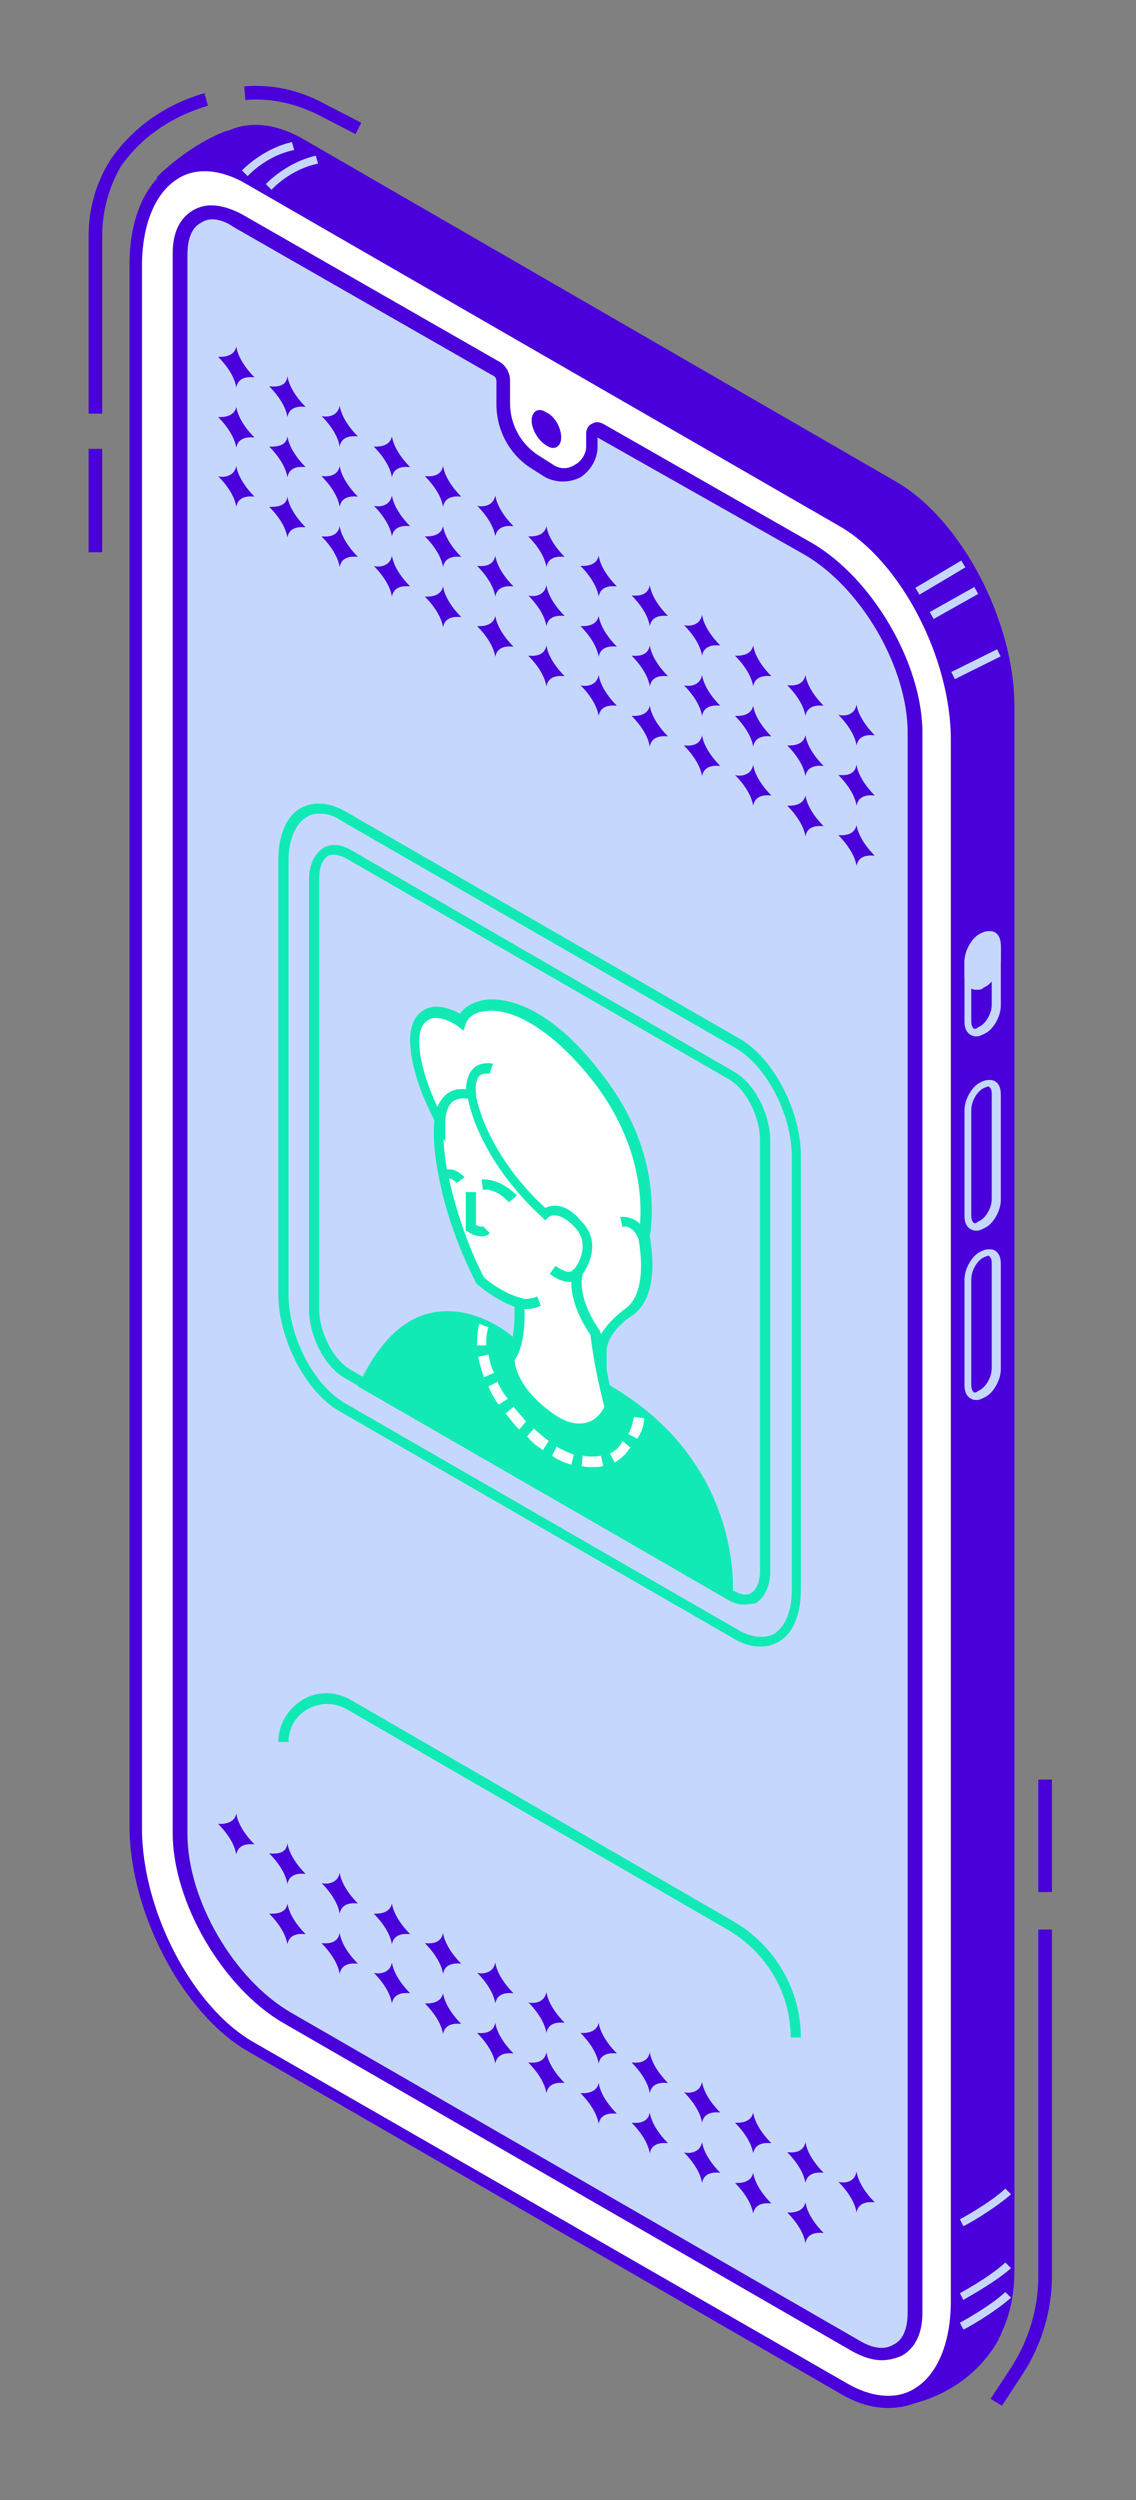 <?xml version="1.0" encoding="utf-8"?>
<!-- Generator: Adobe Illustrator 24.0.1, SVG Export Plug-In . SVG Version: 6.00 Build 0)  -->
<svg version="1.1" id="Camada_1" xmlns="http://www.w3.org/2000/svg" xmlns:xlink="http://www.w3.org/1999/xlink" x="0px" y="0px"
	 viewBox="0 0 100 220" style="enable-background:new 0 0 100 220;" xml:space="preserve">
<rect x="0" y="0" width="100" height="220" fill="#808080" stroke="none"/>
<style type="text/css">
	.st0{fill:#4900DB;}
	.st1{fill:#FFFFFF;}
	.st2{fill:#C6D7FE;}
	.st3{fill:#11EAB5;}
</style>
<g>
	<g id="XMLID_5_">
		<g id="XMLID_1999_">
			<g id="XMLID_2030_">
				<path id="XMLID_348_" class="st0" d="M87.6,205.2c0.7-1.4,1.1-3.3,1.1-5.5V62.3c0-7.4-4.5-16.1-10.1-19.3L26.4,12.9
					c-2.4-1.4-4.5-1.5-6.2-0.7l0,0c-3,1.1-5.7,3.6-5.7,3.6l1.9,2.9l0,0c-0.1,0.6-0.1,1.2-0.1,1.8V158c0,7.4,4.5,16.1,10.1,19.3
					l52.1,30.1l1.8,3.5c0,0,4.5-0.8,7-5.3c0,0,0,0,0-0.1C87.5,205.4,87.5,205.3,87.6,205.2L87.6,205.2z"/>
				<path id="XMLID_350_" class="st0" d="M80.1,211.5l-1.9-3.8l-52-30c-5.7-3.3-10.4-12.2-10.4-19.8V20.5c0-0.5,0-1.1,0.1-1.7
					l-2.1-3.2l0.3-0.3c0.1-0.1,2.8-2.7,5.9-3.8h0.1c2-0.9,4.3-0.6,6.7,0.8l52.1,30.1c5.7,3.3,10.4,12.2,10.4,19.8v137.5
					c0,2.2-0.4,4.1-1.2,5.7v0.1c-0.1,0.1-0.1,0.2-0.2,0.3v0.1c-2.6,4.6-7.2,5.5-7.4,5.6L80.1,211.5z M17.1,17.9L17,18.7
					c-0.1,0.7-0.1,1.2-0.1,1.8V158c0,7.2,4.4,15.7,9.8,18.8L79,206.9l1.7,3.3c1.1-0.3,4.3-1.5,6.2-4.9c0.1-0.1,0.1-0.2,0.1-0.3v-0.1
					c0.7-1.4,1.1-3.2,1.1-5.2V62.3c0-7.2-4.4-15.7-9.8-18.8L26.2,13.4c-2.1-1.2-4.1-1.5-5.7-0.7l-0.3,0.1l0,0
					c-2.1,0.8-4.1,2.4-4.8,3.1l1.4,2.1L17.1,17.9z"/>
			</g>
			<g id="XMLID_2029_">
				<path id="XMLID_343_" class="st1" d="M74.2,210.2L22,180.1c-5.6-3.2-10.1-11.9-10.1-19.3V23.3c0-7.4,4.5-10.9,10.1-7.6
					l52.1,30.1c5.6,3.2,10.1,11.9,10.1,19.3v137.5C84.3,210,79.7,213.4,74.2,210.2z"/>
				<path id="XMLID_344_" class="st0" d="M78.2,211.9c-1.4,0-2.8-0.4-4.3-1.3l-52.1-30.1c-5.7-3.3-10.4-12.2-10.4-19.8V23.3
					c0-4.1,1.4-7.3,3.8-8.7c2-1.2,4.6-1,7.2,0.5l52.1,30.1c5.7,3.3,10.4,12.2,10.4,19.8v137.5c0,4.1-1.4,7.3-3.8,8.7
					C80.2,211.7,79.2,211.9,78.2,211.9z M74.5,209.7c2.2,1.3,4.4,1.5,6,0.5c2-1.2,3.2-4,3.2-7.7V65.1c0-7.2-4.4-15.7-9.8-18.8
					L21.7,16.2c-2.2-1.3-4.4-1.5-6-0.5c-2,1.2-3.2,4-3.2,7.7v137.5c0,7.2,4.4,15.7,9.8,18.8L74.5,209.7z"/>
			</g>
			<g id="XMLID_2028_">
				<path id="XMLID_315_" class="st2" d="M71,48.3L52.6,37.8c-0.2-0.1-0.6,0-0.6,0.3v1.2c0,1.9-2.1,3.1-3.7,2.1l-1.1-0.7
					c-1.8-1.1-3-3.1-3-5.2v-2c0-0.5-0.3-0.9-0.7-1.2l-22.7-13c-2.8-1.6-5.1-0.3-5.1,2.9v139c0,6,4.2,13.3,9.4,16.2l50.1,28.9
					c2.8,1.6,5.1,0.3,5.1-2.9v-139C80.4,58.6,76.2,51.3,71,48.3z"/>
				<path id="XMLID_338_" class="st0" d="M77.6,207.7c-0.8,0-1.7-0.3-2.6-0.8L24.9,178c-5.3-3.1-9.7-10.6-9.7-16.7v-139
					c0-1.8,0.6-3.1,1.8-3.8c1.2-0.7,2.6-0.5,4.2,0.3l22.7,13c0.6,0.3,1,1,1,1.7v2c0,1.9,1,3.7,2.7,4.7l1.1,0.7
					c0.6,0.4,1.3,0.4,1.9,0c0.6-0.3,1-1,1-1.6v-1.2c0-0.3,0.2-0.7,0.5-0.8c0.3-0.2,0.6-0.2,1,0l18.4,10.5c5.3,3.1,9.7,10.6,9.7,16.7
					v139c0,1.8-0.6,3.1-1.8,3.8C78.7,207.6,78.1,207.7,77.6,207.7z M18.7,19.3c-0.4,0-0.7,0.1-1,0.3c-0.8,0.4-1.2,1.4-1.2,2.8v139
					c0,5.8,4.1,12.8,9.1,15.7L75.7,206c1.2,0.7,2.2,0.8,3,0.3c0.8-0.4,1.2-1.4,1.2-2.8v-139c0-5.8-4.1-12.8-9.1-15.7L52.6,38.5v0.8
					c0,1.1-0.6,2.1-1.5,2.7c-1,0.5-2.1,0.5-3.1,0l-1.1-0.7c-2-1.2-3.2-3.4-3.2-5.7v-2c0-0.3-0.1-0.5-0.4-0.6L20.6,20
					C19.9,19.5,19.2,19.3,18.7,19.3z"/>
			</g>
			<path id="XMLID_2021_" class="st0" d="M49.4,38.5c0,0.8-0.6,1.2-1.3,0.7c-0.7-0.4-1.3-1.4-1.3-2.2s0.6-1.2,1.3-0.7
				C48.8,36.6,49.4,37.6,49.4,38.5z"/>
			<g id="XMLID_2016_">
				
					<rect id="XMLID_337_" x="81.7" y="52.7" transform="matrix(0.872 -0.49 0.49 0.872 -15.223 47.939)" class="st2" width="4.5" height="0.7"/>
			</g>
			<g id="XMLID_2014_">
				<path id="XMLID_336_" class="st2" d="M21.8,15.5L21.3,15c0.1-0.1,1.8-1.9,4.4-2.5l0.2,0.7C23.4,13.7,21.8,15.5,21.8,15.5z"/>
			</g>
			<g id="XMLID_2013_">
				<path id="XMLID_335_" class="st2" d="M23.9,16.7l-0.5-0.5c0.1-0.1,1.8-1.9,4.4-2.5l0.2,0.7C25.5,14.9,23.9,16.7,23.9,16.7z"/>
			</g>
			<g id="XMLID_2011_">
				
					<rect id="XMLID_333_" x="83.7" y="58.1" transform="matrix(0.895 -0.445 0.445 0.895 -17.023 44.384)" class="st2" width="4.5" height="0.7"/>
			</g>
			<g id="XMLID_2010_">
				<path id="XMLID_332_" class="st2" d="M84.8,195.9l-0.3-0.6c0,0,2.6-1.4,4-2.7l0.5,0.5C87.4,194.5,84.9,195.9,84.8,195.9z"/>
			</g>
			<g id="XMLID_2009_">
				<path id="XMLID_330_" class="st2" d="M84.8,202.4l-0.3-0.6c0,0,2.6-1.4,4-2.7l0.5,0.5C87.4,201,84.9,202.3,84.8,202.4z"/>
			</g>
			<g id="XMLID_2007_">
				<path id="XMLID_329_" class="st2" d="M84.8,205l-0.3-0.6c0,0,2.6-1.4,4-2.7l0.5,0.5C87.4,203.6,84.9,205,84.8,205z"/>
			</g>
			<g id="XMLID_2006_">
				<path id="XMLID_325_" class="st2" d="M86,123.2c-0.2,0-0.3,0-0.5-0.1c-0.4-0.2-0.6-0.6-0.6-1.2v-9.3c0-0.9,0.6-2,1.3-2.4
					l0.2-0.1c0.4-0.2,0.8-0.2,1.1-0.1c0.4,0.2,0.6,0.6,0.6,1.2v9.3c0,0.9-0.6,2-1.3,2.4l0,0l-0.2,0.1
					C86.4,123.1,86.2,123.2,86,123.2z M87,110.5c-0.1,0-0.2,0.1-0.3,0.1l-0.2,0.1c-0.5,0.3-1,1.1-1,1.9v9.3c0,0.3,0.1,0.5,0.2,0.6
					s0.3,0,0.4-0.1l0.2-0.1c0.5-0.3,1-1.1,1-1.9v-9.3C87.3,110.8,87.2,110.6,87,110.5C87.1,110.5,87.1,110.5,87,110.5z"/>
			</g>
			<g id="XMLID_2004_">
				<path id="XMLID_321_" class="st2" d="M86,108.3c-0.2,0-0.3,0-0.5-0.1c-0.4-0.2-0.6-0.6-0.6-1.2v-9.3c0-0.9,0.6-2,1.3-2.4
					l0.2-0.1c0.4-0.2,0.8-0.2,1.1-0.1c0.4,0.2,0.6,0.6,0.6,1.2v9.3c0,0.9-0.6,2-1.3,2.4l0,0l-0.2,0.1
					C86.4,108.2,86.2,108.3,86,108.3z M87,95.6c-0.1,0-0.2,0.1-0.3,0.1l-0.2,0.1c-0.5,0.3-1,1.1-1,1.9v9.3c0,0.3,0.1,0.5,0.2,0.6
					s0.3,0,0.4-0.1l0.2-0.1c0.5-0.3,1-1.1,1-1.9v-9.3C87.3,95.9,87.2,95.7,87,95.6C87.1,95.6,87.1,95.6,87,95.6z"/>
			</g>
			<g id="XMLID_2003_">
				<path id="XMLID_316_" class="st2" d="M86,91.2c-0.2,0-0.3,0-0.5-0.1c-0.4-0.2-0.6-0.6-0.6-1.2v-5.2c0-0.9,0.6-2,1.3-2.4l0.2-0.1
					c0.4-0.2,0.8-0.2,1.1-0.1c0.4,0.2,0.6,0.6,0.6,1.2v5.2c0,0.9-0.6,2-1.3,2.4l0,0L86.6,91C86.4,91.1,86.2,91.2,86,91.2z M87,82.6
					c-0.1,0-0.2,0.1-0.3,0.1l-0.2,0.1c-0.5,0.3-1,1.1-1,1.9v5.2c0,0.3,0.1,0.5,0.2,0.6s0.3,0,0.4-0.1l0.2-0.1c0.5-0.3,1-1.1,1-1.9
					v-5.2C87.3,82.9,87.2,82.7,87,82.6C87.1,82.6,87.1,82.6,87,82.6z"/>
			</g>
			<g id="XMLID_2001_">
				<path id="XMLID_290_" class="st2" d="M86.6,86.5l-0.2,0.1c-0.6,0.4-1.1,0-1.1-0.8v-1.2c0-0.8,0.5-1.8,1.1-2.1l0.2-0.1
					c0.6-0.4,1.1,0,1.1,0.8v1.2C87.7,85.2,87.2,86.2,86.6,86.5z"/>
				<path id="XMLID_311_" class="st2" d="M86,87.1c-0.2,0-0.3,0-0.5-0.1c-0.4-0.2-0.6-0.6-0.6-1.2v-1.2c0-0.9,0.6-2,1.3-2.4l0.2-0.1
					c0.4-0.2,0.8-0.2,1.1-0.1c0.4,0.2,0.6,0.6,0.6,1.2v1.2c0,0.9-0.6,2-1.3,2.4l0,0l-0.2,0.1C86.4,87.1,86.2,87.1,86,87.1z M87,82.6
					c-0.1,0-0.2,0.1-0.3,0.1l-0.2,0.1c-0.5,0.3-1,1.1-1,1.9v1.2c0,0.3,0.1,0.5,0.2,0.6s0.3,0,0.4-0.1l0.2-0.1c0.5-0.3,1-1.1,1-1.9
					v-1.2C87.3,82.9,87.2,82.7,87,82.6C87.1,82.6,87.1,82.6,87,82.6z"/>
			</g>
			<g id="XMLID_2000_">
				
					<rect id="XMLID_309_" x="80.4" y="50.5" transform="matrix(0.86 -0.511 0.511 0.86 -14.37 49.383)" class="st2" width="4.7" height="0.7"/>
			</g>
		</g>
		<g id="XMLID_2244_">
			<path id="XMLID_308_" class="st0" d="M31.3,11.8L28,10.1c-2-1-4.2-1.5-6.4-1.3l-0.1-1.2c2.4-0.2,4.8,0.3,7,1.5l3.3,1.7L31.3,11.8
				z"/>
		</g>
		<g id="XMLID_2242_">
			<path id="XMLID_306_" class="st0" d="M9,36.4H7.8V20.7c0-2.4,0.7-4.7,1.9-6.6c1.9-2.8,4.8-4.9,8.3-5.9l0.3,1.1
				c-3.3,1-5.9,2.8-7.7,5.4c-1,1.8-1.6,3.8-1.6,6V36.4z"/>
		</g>
		<g id="XMLID_989_">
			<rect id="XMLID_305_" x="7.8" y="39.5" class="st0" width="1.2" height="9.1"/>
		</g>
		<g id="XMLID_987_">
			<path id="XMLID_304_" class="st0" d="M88.2,211.7l-1-0.6l1.9-2.9c1.5-2.4,2.3-5.1,2.3-7.9v-30.5h1.2v30.5c0,3-0.9,6-2.5,8.5
				L88.2,211.7z"/>
		</g>
		<g id="XMLID_2246_">
			<rect id="XMLID_303_" x="91.4" y="156.6" class="st0" width="1.2" height="9.9"/>
		</g>
		<g id="XMLID_4009_">
			<g id="XMLID_3932_">
				<path id="XMLID_986_" class="st0" d="M75.4,72.6c0.2,1.3,1.4,2.5,1.6,2.7l0,0c-0.2,0-1.4-0.2-1.6,0.9l0,0
					c-0.2-1.3-1.4-2.5-1.6-2.7l0,0C74.1,73.5,75.2,73.6,75.4,72.6L75.4,72.6z"/>
			</g>
			<g id="XMLID_3931_">
				<path id="XMLID_754_" class="st0" d="M70.9,70c0.2,1.3,1.4,2.5,1.6,2.7l0,0c-0.2,0-1.4-0.2-1.6,0.9l0,0
					c-0.2-1.3-1.4-2.5-1.6-2.7l0,0C69.5,70.9,70.7,71,70.9,70C70.9,69.9,70.9,69.9,70.9,70z"/>
			</g>
			<g id="XMLID_3930_">
				<path id="XMLID_732_" class="st0" d="M66.3,67.3c0.2,1.3,1.4,2.5,1.6,2.7l0,0c-0.2,0-1.4-0.2-1.6,0.9l0,0
					c-0.2-1.3-1.4-2.5-1.6-2.7l0,0C64.9,68.3,66.1,68.4,66.3,67.3L66.3,67.3z"/>
			</g>
			<g id="XMLID_3929_">
				<path id="XMLID_731_" class="st0" d="M61.8,64.7c0.2,1.3,1.4,2.5,1.6,2.7l0,0c-0.2,0-1.4-0.2-1.6,0.9l0,0
					c-0.2-1.3-1.4-2.5-1.6-2.7l0,0C60.4,65.6,61.6,65.8,61.8,64.7L61.8,64.7z"/>
			</g>
			<g id="XMLID_3928_">
				<path id="XMLID_706_" class="st0" d="M57.2,62.1c0.2,1.3,1.4,2.5,1.6,2.7l0,0c-0.2,0-1.4-0.2-1.6,0.9l0,0
					c-0.2-1.3-1.4-2.5-1.6-2.7l0,0C55.8,63,57,63.1,57.2,62.1C57.2,62,57.2,62.1,57.2,62.1z"/>
			</g>
			<g id="XMLID_3927_">
				<path id="XMLID_647_" class="st0" d="M52.7,59.4c0.2,1.3,1.4,2.5,1.6,2.7l0,0c-0.2,0-1.4-0.2-1.6,0.9l0,0
					c-0.2-1.3-1.4-2.5-1.6-2.7l0,0C51.3,60.4,52.5,60.5,52.7,59.4L52.7,59.4z"/>
			</g>
			<g id="XMLID_3926_">
				<path id="XMLID_645_" class="st0" d="M48.1,56.8c0.2,1.3,1.4,2.5,1.6,2.7l0,0c-0.2,0-1.4-0.2-1.6,0.9l0,0
					c-0.2-1.3-1.4-2.5-1.6-2.7l0,0C46.7,57.7,47.9,57.9,48.1,56.8L48.1,56.8z"/>
			</g>
			<g id="XMLID_3925_">
				<path id="XMLID_638_" class="st0" d="M43.6,54.2c0.2,1.3,1.4,2.5,1.6,2.7l0,0c-0.2,0-1.4-0.2-1.6,0.9l0,0
					c-0.2-1.3-1.4-2.5-1.6-2.7l0,0C42.2,55.1,43.4,55.2,43.6,54.2C43.5,54.2,43.6,54.2,43.6,54.2z"/>
			</g>
			<g id="XMLID_3924_">
				<path id="XMLID_614_" class="st0" d="M39,51.6c0.2,1.3,1.4,2.5,1.6,2.7l0,0c-0.2,0-1.4-0.2-1.6,0.9l0,0
					c-0.2-1.3-1.4-2.5-1.6-2.7l0,0C37.6,52.5,38.8,52.6,39,51.6C39,51.5,39,51.5,39,51.6z"/>
			</g>
			<g id="XMLID_3912_">
				<path id="XMLID_607_" class="st0" d="M75.4,67.3c0.2,1.3,1.4,2.5,1.6,2.7l0,0c-0.2,0-1.4-0.2-1.6,0.9l0,0
					c-0.2-1.3-1.4-2.5-1.6-2.7l0,0C74.1,68.2,75.2,68.4,75.4,67.3L75.4,67.3z"/>
			</g>
			<g id="XMLID_3911_">
				<path id="XMLID_601_" class="st0" d="M70.9,64.7c0.2,1.3,1.4,2.5,1.6,2.7l0,0c-0.2,0-1.4-0.2-1.6,0.9l0,0
					c-0.2-1.3-1.4-2.5-1.6-2.7l0,0C69.5,65.6,70.7,65.7,70.9,64.7L70.9,64.7z"/>
			</g>
			<g id="XMLID_3910_">
				<path id="XMLID_596_" class="st0" d="M66.3,62.1c0.2,1.3,1.4,2.5,1.6,2.7l0,0c-0.2,0-1.4-0.2-1.6,0.9l0,0
					c-0.2-1.3-1.4-2.5-1.6-2.7l0,0C64.9,63,66.1,63.1,66.3,62.1C66.3,62,66.3,62,66.3,62.1z"/>
			</g>
			<g id="XMLID_3909_">
				<path id="XMLID_590_" class="st0" d="M61.8,59.4c0.2,1.3,1.4,2.5,1.6,2.7l0,0c-0.2,0-1.4-0.2-1.6,0.9l0,0
					c-0.2-1.3-1.4-2.5-1.6-2.7l0,0C60.4,60.4,61.6,60.5,61.8,59.4L61.8,59.4z"/>
			</g>
			<g id="XMLID_3908_">
				<path id="XMLID_584_" class="st0" d="M57.2,56.8c0.2,1.3,1.4,2.5,1.6,2.7l0,0c-0.2,0-1.4-0.2-1.6,0.9l0,0
					c-0.2-1.3-1.4-2.5-1.6-2.7l0,0C55.8,57.7,57,57.9,57.2,56.8L57.2,56.8z"/>
			</g>
			<g id="XMLID_3907_">
				<path id="XMLID_583_" class="st0" d="M52.7,54.2c0.2,1.3,1.4,2.5,1.6,2.7l0,0c-0.2,0-1.4-0.2-1.6,0.9l0,0
					c-0.2-1.3-1.4-2.5-1.6-2.7l0,0C51.3,55.1,52.5,55.2,52.7,54.2C52.7,54.1,52.7,54.1,52.7,54.2z"/>
			</g>
			<g id="XMLID_3906_">
				<path id="XMLID_581_" class="st0" d="M48.1,51.5c0.2,1.3,1.4,2.5,1.6,2.7l0,0c-0.2,0-1.4-0.2-1.6,0.9l0,0
					c-0.2-1.3-1.4-2.5-1.6-2.7l0,0C46.7,52.5,47.9,52.6,48.1,51.5L48.1,51.5z"/>
			</g>
			<g id="XMLID_3905_">
				<path id="XMLID_580_" class="st0" d="M43.6,48.9c0.2,1.3,1.4,2.5,1.6,2.7l0,0c-0.2,0-1.4-0.2-1.6,0.9l0,0
					c-0.2-1.3-1.4-2.5-1.6-2.7l0,0C42.2,49.8,43.4,50,43.6,48.9C43.5,48.9,43.6,48.9,43.6,48.9z"/>
			</g>
			<g id="XMLID_3904_">
				<path id="XMLID_577_" class="st0" d="M39,46.3c0.2,1.3,1.4,2.5,1.6,2.7l0,0c-0.2,0-1.4-0.2-1.6,0.9l0,0
					c-0.2-1.3-1.4-2.5-1.6-2.7l0,0C37.6,47.2,38.8,47.3,39,46.3C39,46.2,39,46.3,39,46.3z"/>
			</g>
			<g id="XMLID_3892_">
				<path id="XMLID_569_" class="st0" d="M75.4,62c0.2,1.3,1.4,2.5,1.6,2.7l0,0c-0.2,0-1.4-0.2-1.6,0.9l0,0
					c-0.2-1.3-1.4-2.5-1.6-2.7l0,0C74.1,63,75.2,63.1,75.4,62L75.4,62z"/>
			</g>
			<g id="XMLID_3891_">
				<path id="XMLID_567_" class="st0" d="M70.9,59.4c0.2,1.3,1.4,2.5,1.6,2.7l0,0c-0.2,0-1.4-0.2-1.6,0.9l0,0
					c-0.2-1.3-1.4-2.5-1.6-2.7l0,0C69.5,60.3,70.7,60.5,70.9,59.4L70.9,59.4z"/>
			</g>
			<g id="XMLID_3890_">
				<path id="XMLID_566_" class="st0" d="M66.3,56.8c0.2,1.3,1.4,2.5,1.6,2.7l0,0c-0.2,0-1.4-0.2-1.6,0.9l0,0
					c-0.2-1.3-1.4-2.5-1.6-2.7l0,0C64.9,57.7,66.1,57.8,66.3,56.8C66.3,56.7,66.3,56.8,66.3,56.8z"/>
			</g>
			<g id="XMLID_3889_">
				<path id="XMLID_565_" class="st0" d="M61.8,54.1c0.2,1.3,1.4,2.5,1.6,2.7l0,0c-0.2,0-1.4-0.2-1.6,0.9l0,0
					c-0.2-1.3-1.4-2.5-1.6-2.7l0,0C60.4,55.1,61.6,55.2,61.8,54.1L61.8,54.1z"/>
			</g>
			<g id="XMLID_3888_">
				<path id="XMLID_563_" class="st0" d="M57.2,51.5c0.2,1.3,1.4,2.5,1.6,2.7l0,0c-0.2,0-1.4-0.2-1.6,0.9l0,0
					c-0.2-1.3-1.4-2.5-1.6-2.7l0,0C55.8,52.4,57,52.6,57.2,51.5L57.2,51.5z"/>
			</g>
			<g id="XMLID_3887_">
				<path id="XMLID_562_" class="st0" d="M52.7,48.9c0.2,1.3,1.4,2.5,1.6,2.7l0,0c-0.2,0-1.4-0.2-1.6,0.9l0,0
					c-0.2-1.3-1.4-2.5-1.6-2.7l0,0C51.3,49.8,52.5,49.9,52.7,48.9L52.7,48.9z"/>
			</g>
			<g id="XMLID_3886_">
				<path id="XMLID_558_" class="st0" d="M48.1,46.3c0.2,1.3,1.4,2.5,1.6,2.7l0,0c-0.2,0-1.4-0.2-1.6,0.9l0,0
					c-0.2-1.3-1.4-2.5-1.6-2.7l0,0C46.7,47.2,47.9,47.3,48.1,46.3C48.1,46.2,48.1,46.2,48.1,46.3z"/>
			</g>
			<g id="XMLID_3885_">
				<path id="XMLID_557_" class="st0" d="M43.6,43.6c0.2,1.3,1.4,2.5,1.6,2.7l0,0c-0.2,0-1.4-0.2-1.6,0.9l0,0
					c-0.2-1.3-1.4-2.5-1.6-2.7l0,0C42.2,44.6,43.4,44.7,43.6,43.6C43.5,43.6,43.6,43.6,43.6,43.6z"/>
			</g>
			<g id="XMLID_3884_">
				<path id="XMLID_554_" class="st0" d="M39,41c0.2,1.3,1.4,2.5,1.6,2.7l0,0c-0.2,0-1.4-0.2-1.6,0.9l0,0c-0.2-1.3-1.4-2.5-1.6-2.7
					l0,0C37.6,41.9,38.8,42.1,39,41L39,41z"/>
			</g>
			<g id="XMLID_3863_">
				<path id="XMLID_553_" class="st0" d="M34.5,48.9c0.2,1.3,1.4,2.5,1.6,2.7l0,0c-0.2,0-1.4-0.2-1.6,0.9l0,0
					c-0.2-1.3-1.4-2.5-1.6-2.7l0,0C33.1,49.9,34.3,50,34.5,48.9C34.4,48.9,34.5,48.9,34.5,48.9z"/>
			</g>
			<g id="XMLID_3827_">
				<path id="XMLID_551_" class="st0" d="M29.9,46.3c0.2,1.3,1.4,2.5,1.6,2.7l0,0c-0.2,0-1.4-0.2-1.6,0.9l0,0
					c-0.2-1.3-1.4-2.5-1.6-2.7l0,0C28.5,47.2,29.7,47.4,29.9,46.3L29.9,46.3z"/>
			</g>
			<g id="XMLID_3826_">
				<path id="XMLID_550_" class="st0" d="M25.3,43.7c0.2,1.3,1.4,2.5,1.6,2.7l0,0c-0.2,0-1.4-0.2-1.6,0.9l0,0
					c-0.2-1.3-1.4-2.5-1.6-2.7l0,0C24,44.6,25.2,44.7,25.3,43.7C25.3,43.6,25.3,43.7,25.3,43.7z"/>
			</g>
			<g id="XMLID_3825_">
				<path id="XMLID_547_" class="st0" d="M20.8,41c0.2,1.3,1.4,2.5,1.6,2.7l0,0c-0.2,0-1.4-0.2-1.6,0.9l0,0
					c-0.2-1.3-1.4-2.5-1.6-2.7l0,0C19.4,42,20.6,42.1,20.8,41L20.8,41z"/>
			</g>
			<g id="XMLID_3824_">
				<path id="XMLID_546_" class="st0" d="M34.5,43.6c0.2,1.3,1.4,2.5,1.6,2.7l0,0c-0.2,0-1.4-0.2-1.6,0.9l0,0
					c-0.2-1.3-1.4-2.5-1.6-2.7l0,0C33.1,44.6,34.3,44.7,34.5,43.6C34.4,43.6,34.5,43.6,34.5,43.6z"/>
			</g>
			<g id="XMLID_3823_">
				<path id="XMLID_544_" class="st0" d="M29.9,41c0.2,1.3,1.4,2.5,1.6,2.7l0,0c-0.2,0-1.4-0.2-1.6,0.9l0,0
					c-0.2-1.3-1.4-2.5-1.6-2.7l0,0C28.5,41.9,29.7,42.1,29.9,41L29.9,41z"/>
			</g>
			<g id="XMLID_3649_">
				<path id="XMLID_543_" class="st0" d="M25.3,38.4c0.2,1.3,1.4,2.5,1.6,2.7l0,0c-0.2,0-1.4-0.2-1.6,0.9l0,0
					c-0.2-1.3-1.4-2.5-1.6-2.7l0,0C24,39.3,25.2,39.4,25.3,38.4L25.3,38.4z"/>
			</g>
			<g id="XMLID_3648_">
				<path id="XMLID_542_" class="st0" d="M20.8,35.8c0.2,1.3,1.4,2.5,1.6,2.7l0,0c-0.2,0-1.4-0.2-1.6,0.9l0,0
					c-0.2-1.3-1.4-2.5-1.6-2.7l0,0C19.4,36.7,20.6,36.8,20.8,35.8C20.8,35.7,20.8,35.7,20.8,35.8z"/>
			</g>
			<g id="XMLID_3647_">
				<path id="XMLID_540_" class="st0" d="M34.5,38.4c0.2,1.3,1.4,2.5,1.6,2.7l0,0c-0.2,0-1.4-0.2-1.6,0.9l0,0
					c-0.2-1.3-1.4-2.5-1.6-2.7l0,0C33.1,39.3,34.3,39.4,34.5,38.4C34.4,38.3,34.5,38.4,34.5,38.4z"/>
			</g>
			<g id="XMLID_3646_">
				<path id="XMLID_539_" class="st0" d="M29.9,35.7c0.2,1.3,1.4,2.5,1.6,2.7l0,0c-0.2,0-1.4-0.2-1.6,0.9l0,0
					c-0.2-1.3-1.4-2.5-1.6-2.7l0,0C28.5,36.7,29.7,36.8,29.9,35.7L29.9,35.7z"/>
			</g>
			<g id="XMLID_3645_">
				<path id="XMLID_537_" class="st0" d="M25.3,33.1c0.2,1.3,1.4,2.5,1.6,2.7l0,0c-0.2,0-1.4-0.2-1.6,0.9l0,0
					c-0.2-1.3-1.4-2.5-1.6-2.7l0,0C24,34,25.2,34.2,25.3,33.1L25.3,33.1z"/>
			</g>
			<g id="XMLID_3644_">
				<path id="XMLID_996_" class="st0" d="M20.8,30.5c0.2,1.3,1.4,2.5,1.6,2.7l0,0c-0.2,0-1.4-0.2-1.6,0.9l0,0
					c-0.2-1.3-1.4-2.5-1.6-2.7l0,0C19.4,31.4,20.6,31.5,20.8,30.5L20.8,30.5z"/>
			</g>
		</g>
		<g id="XMLID_535_">
			<g id="XMLID_2132_">
				<path id="XMLID_2134_" class="st0" d="M70.9,193.8c0.2,1.3,1.4,2.5,1.6,2.7l0,0c-0.2,0-1.4-0.2-1.6,0.9l0,0
					c-0.2-1.3-1.4-2.5-1.6-2.7l0,0C69.5,194.7,70.7,194.8,70.9,193.8L70.9,193.8z"/>
			</g>
			<g id="XMLID_2118_">
				<path id="XMLID_2131_" class="st0" d="M66.3,191.2c0.2,1.3,1.4,2.5,1.6,2.7l0,0c-0.2,0-1.4-0.2-1.6,0.9l0,0
					c-0.2-1.3-1.4-2.5-1.6-2.7l0,0C64.9,192.1,66.1,192.2,66.3,191.2C66.3,191.1,66.3,191.1,66.3,191.2z"/>
			</g>
			<g id="XMLID_2116_">
				<path id="XMLID_2117_" class="st0" d="M61.8,188.5c0.2,1.3,1.4,2.5,1.6,2.7l0,0c-0.2,0-1.4-0.2-1.6,0.9l0,0
					c-0.2-1.3-1.4-2.5-1.6-2.7l0,0C60.4,189.5,61.6,189.6,61.8,188.5L61.8,188.5z"/>
			</g>
			<g id="XMLID_2113_">
				<path id="XMLID_2114_" class="st0" d="M57.2,185.9c0.2,1.3,1.4,2.5,1.6,2.7l0,0c-0.2,0-1.4-0.2-1.6,0.9l0,0
					c-0.2-1.3-1.4-2.5-1.6-2.7l0,0C55.8,186.8,57,187,57.2,185.9L57.2,185.9z"/>
			</g>
			<g id="XMLID_2110_">
				<path id="XMLID_2111_" class="st0" d="M52.7,183.3c0.2,1.3,1.4,2.5,1.6,2.7l0,0c-0.2,0-1.4-0.2-1.6,0.9l0,0
					c-0.2-1.3-1.4-2.5-1.6-2.7l0,0C51.3,184.2,52.5,184.3,52.7,183.3C52.7,183.2,52.7,183.2,52.7,183.3z"/>
			</g>
			<g id="XMLID_2104_">
				<path id="XMLID_2106_" class="st0" d="M43.6,178c0.2,1.3,1.4,2.5,1.6,2.7l0,0c-0.2,0-1.4-0.2-1.6,0.9l0,0
					c-0.2-1.3-1.4-2.5-1.6-2.7l0,0C42.2,178.9,43.4,179.1,43.6,178C43.5,178,43.6,178,43.6,178z"/>
			</g>
			<g id="XMLID_2101_">
				<path id="XMLID_2103_" class="st0" d="M39,175.4c0.2,1.3,1.4,2.5,1.6,2.7l0,0c-0.2,0-1.4-0.2-1.6,0.9l0,0
					c-0.2-1.3-1.4-2.5-1.6-2.7l0,0C37.6,176.3,38.8,176.4,39,175.4C39,175.3,39,175.4,39,175.4z"/>
			</g>
			<g id="XMLID_2098_">
				<path id="XMLID_2100_" class="st0" d="M75.4,191.1c0.2,1.3,1.4,2.5,1.6,2.7l0,0c-0.2,0-1.4-0.2-1.6,0.9l0,0
					c-0.2-1.3-1.4-2.5-1.6-2.7l0,0C74.1,192.1,75.2,192.2,75.4,191.1L75.4,191.1z"/>
			</g>
			<g id="XMLID_2096_">
				<path id="XMLID_2097_" class="st0" d="M70.9,188.5c0.2,1.3,1.4,2.5,1.6,2.7l0,0c-0.2,0-1.4-0.2-1.6,0.9l0,0
					c-0.2-1.3-1.4-2.5-1.6-2.7l0,0C69.5,189.4,70.7,189.6,70.9,188.5L70.9,188.5z"/>
			</g>
			<g id="XMLID_2093_">
				<path id="XMLID_2094_" class="st0" d="M66.3,185.9c0.2,1.3,1.4,2.5,1.6,2.7l0,0c-0.2,0-1.4-0.2-1.6,0.9l0,0
					c-0.2-1.3-1.4-2.5-1.6-2.7l0,0C64.9,186.8,66.1,186.9,66.3,185.9C66.3,185.8,66.3,185.9,66.3,185.9z"/>
			</g>
			<g id="XMLID_2089_">
				<path id="XMLID_2090_" class="st0" d="M61.8,183.2c0.2,1.3,1.4,2.5,1.6,2.7l0,0c-0.2,0-1.4-0.2-1.6,0.9l0,0
					c-0.2-1.3-1.4-2.5-1.6-2.7l0,0C60.4,184.2,61.6,184.3,61.8,183.2L61.8,183.2z"/>
			</g>
			<g id="XMLID_2086_">
				<path id="XMLID_2087_" class="st0" d="M57.2,180.6c0.2,1.3,1.4,2.5,1.6,2.7l0,0c-0.2,0-1.4-0.2-1.6,0.9l0,0
					c-0.2-1.3-1.4-2.5-1.6-2.7l0,0C55.8,181.5,57,181.7,57.2,180.6L57.2,180.6z"/>
			</g>
			<g id="XMLID_2083_">
				<path id="XMLID_2085_" class="st0" d="M52.7,178c0.2,1.3,1.4,2.5,1.6,2.7l0,0c-0.2,0-1.4-0.2-1.6,0.9l0,0
					c-0.2-1.3-1.4-2.5-1.6-2.7l0,0C51.3,178.9,52.5,179,52.7,178L52.7,178z"/>
			</g>
			<g id="XMLID_1980_">
				<path id="XMLID_1982_" class="st0" d="M48.1,180.6c0.2,1.3,1.4,2.5,1.6,2.7l0,0c-0.2,0-1.4-0.2-1.6,0.9l0,0
					c-0.2-1.3-1.4-2.5-1.6-2.7l0,0C46.7,181.5,47.9,181.7,48.1,180.6L48.1,180.6z"/>
			</g>
			<g id="XMLID_1975_">
				<path id="XMLID_1976_" class="st0" d="M48.1,175.3c0.2,1.3,1.4,2.5,1.6,2.7l0,0c-0.2,0-1.4-0.2-1.6,0.9l0,0
					c-0.2-1.3-1.4-2.5-1.6-2.7l0,0C46.7,176.3,47.9,176.4,48.1,175.3L48.1,175.3z"/>
			</g>
			<g id="XMLID_2077_">
				<path id="XMLID_2079_" class="st0" d="M43.6,172.7c0.2,1.3,1.4,2.5,1.6,2.7l0,0c-0.2,0-1.4-0.2-1.6,0.9l0,0
					c-0.2-1.3-1.4-2.5-1.6-2.7l0,0C42.2,173.7,43.4,173.8,43.6,172.7C43.5,172.7,43.6,172.7,43.6,172.7z"/>
			</g>
			<g id="XMLID_2075_">
				<path id="XMLID_2076_" class="st0" d="M39,170.1c0.2,1.3,1.4,2.5,1.6,2.7l0,0c-0.2,0-1.4-0.2-1.6,0.9l0,0
					c-0.2-1.3-1.4-2.5-1.6-2.7l0,0C37.6,171,38.8,171.2,39,170.1L39,170.1z"/>
			</g>
			<g id="XMLID_2047_">
				<path id="XMLID_2048_" class="st0" d="M34.5,172.7c0.2,1.3,1.4,2.5,1.6,2.7l0,0c-0.2,0-1.4-0.2-1.6,0.9l0,0
					c-0.2-1.3-1.4-2.5-1.6-2.7l0,0C33.1,173.7,34.3,173.8,34.5,172.7C34.4,172.7,34.5,172.7,34.5,172.7z"/>
			</g>
			<g id="XMLID_2044_">
				<path id="XMLID_2046_" class="st0" d="M29.9,170.1c0.2,1.3,1.4,2.5,1.6,2.7l0,0c-0.2,0-1.4-0.2-1.6,0.9l0,0
					c-0.2-1.3-1.4-2.5-1.6-2.7l0,0C28.5,171,29.7,171.2,29.9,170.1L29.9,170.1z"/>
			</g>
			<g id="XMLID_2041_">
				<path id="XMLID_2043_" class="st0" d="M25.3,167.5c0.2,1.3,1.4,2.5,1.6,2.7l0,0c-0.2,0-1.4-0.2-1.6,0.9l0,0
					c-0.2-1.3-1.4-2.5-1.6-2.7l0,0C24,168.4,25.2,168.5,25.3,167.5L25.3,167.5z"/>
			</g>
			<g id="XMLID_2036_">
				<path id="XMLID_2037_" class="st0" d="M34.5,167.5c0.2,1.3,1.4,2.5,1.6,2.7l0,0c-0.2,0-1.4-0.2-1.6,0.9l0,0
					c-0.2-1.3-1.4-2.5-1.6-2.7l0,0C33.1,168.4,34.3,168.5,34.5,167.5C34.4,167.4,34.5,167.5,34.5,167.5z"/>
			</g>
			<g id="XMLID_2033_">
				<path id="XMLID_2034_" class="st0" d="M29.9,164.8c0.2,1.3,1.4,2.5,1.6,2.7l0,0c-0.2,0-1.4-0.2-1.6,0.9l0,0
					c-0.2-1.3-1.4-2.5-1.6-2.7l0,0C28.5,165.8,29.7,165.9,29.9,164.8L29.9,164.8z"/>
			</g>
			<g id="XMLID_2017_">
				<path id="XMLID_2031_" class="st0" d="M25.3,162.2c0.2,1.3,1.4,2.5,1.6,2.7l0,0c-0.2,0-1.4-0.2-1.6,0.9l0,0
					c-0.2-1.3-1.4-2.5-1.6-2.7l0,0C24,163.1,25.2,163.3,25.3,162.2L25.3,162.2z"/>
			</g>
			<g id="XMLID_1996_">
				<path id="XMLID_1997_" class="st0" d="M20.8,159.6c0.2,1.3,1.4,2.5,1.6,2.7l0,0c-0.2,0-1.4-0.2-1.6,0.9l0,0
					c-0.2-1.3-1.4-2.5-1.6-2.7l0,0C19.4,160.5,20.6,160.6,20.8,159.6L20.8,159.6z"/>
			</g>
		</g>
	</g>
	<g id="XMLID_4780_">
		<g id="XMLID_4189_">
			<g id="XMLID_2382_">
				<path id="XMLID_294_" class="st3" d="M66.9,144.9c-0.7,0-1.5-0.2-2.3-0.7l-34.7-20c-3-1.7-5.4-6.4-5.4-10.3V75.7
					c0-2.2,0.7-3.9,2-4.6c1.1-0.6,2.5-0.5,3.9,0.3l34.7,20c3,1.7,5.4,6.4,5.4,10.3v38.2c0,2.2-0.7,3.9-2,4.6
					C68,144.8,67.4,144.9,66.9,144.9z M28.1,71.6c-0.4,0-0.8,0.1-1.1,0.3c-1,0.6-1.6,2-1.6,3.8v38.2c0,3.7,2.2,8,5,9.6l34.7,20
					c1.1,0.6,2.2,0.7,3,0.3c1-0.6,1.6-2,1.6-3.8v-38.2c0-3.7-2.2-8-5-9.6L30,72.2C29.3,71.7,28.6,71.6,28.1,71.6z"/>
			</g>
			<g id="XMLID_4180_">
				<path id="XMLID_291_" class="st3" d="M65.5,141.2c-0.4,0-0.9-0.1-1.4-0.4l0,0l-33.7-19.5c-1.8-1-3.2-3.7-3.2-6.1V77.4
					c0-1.3,0.5-2.3,1.3-2.8c0.7-0.4,1.5-0.3,2.4,0.2l33.7,19.5c1.8,1,3.2,3.7,3.2,6.1v37.9c0,1.3-0.5,2.3-1.3,2.8
					C66.2,141.1,65.9,141.2,65.5,141.2z M64.6,140c0.4,0.2,1,0.5,1.5,0.2s0.8-1,0.8-2v-37.9c0-2-1.2-4.4-2.7-5.3L30.4,75.5
					c-0.4-0.2-1-0.4-1.5-0.2c-0.5,0.3-0.8,1-0.8,2v37.9c0,2,1.2,4.4,2.7,5.3L64.6,140L64.6,140z"/>
			</g>
			<g id="XMLID_4188_">
				<path id="XMLID_286_" class="st3" d="M45,118.1c0,0-7.8-6.9-12.9,3.7l32,18.5c0,0,1.1-11.4-10.9-18.1l-7-3.2L45,118.1z"/>
				<path id="XMLID_287_" class="st3" d="M64.5,141l-33-19l0.2-0.4c1.7-3.5,3.8-5.6,6.4-6.1c3.7-0.7,6.8,1.9,7.1,2.2l1.2,0.8
					l6.9,3.2c12.2,6.8,11.2,18.5,11.2,18.6V141z M32.7,121.6l31,17.9c0-2.6-0.8-11.4-10.7-17l-7-3.2l-1.3-0.9c0,0-3-2.7-6.4-2
					C36.1,116.9,34.2,118.6,32.7,121.6z"/>
			</g>
			<g id="XMLID_4186_">
				<g id="XMLID_4183_">
					<path id="XMLID_282_" class="st1" d="M52.4,111.2c0.9-5.1-9.9-19.2-9.9-19.2c-3.2,1.5-4.7,5.9-3.5,11.5
						c0.6,2.8,1.6,6.1,3.3,9.4c0,0,1.6,1.5,3.4,2c0,0,0.3,3.4-0.9,4.8c0,0-0.1,2.6,3.6,5.3c3.7,2.6,5.3-0.9,5.3-0.9
						S51.5,116.3,52.4,111.2z"/>
					<path id="XMLID_283_" class="st3" d="M51,126.2c-0.9,0-1.8-0.4-2.8-1.1c-3.9-2.7-3.8-5.5-3.8-5.6v-0.2l0.1-0.1
						c0.8-0.9,0.8-3.1,0.8-4.2c-1.7-0.6-3.2-1.9-3.3-2l-0.1-0.1c-1.5-3-2.7-6.2-3.3-9.5c-1.2-5.7,0.3-10.3,3.8-12l0.3-0.2l0.2,0.3
						c0.4,0.6,10.9,14.3,10,19.6l0,0c-0.9,4.9,1.2,12.5,1.2,12.6v0.2L54,124c0,0.1-0.7,1.6-2.3,2C51.6,126.2,51.3,126.2,51,126.2z
						 M45.3,119.7c0,0.5,0.4,2.6,3.4,4.7c1.1,0.8,2.1,1,2.9,0.8c0.9-0.2,1.4-1,1.6-1.4c-0.3-1.2-2.1-8-1.2-12.8
						c0.8-4.5-8-16.5-9.6-18.6c-2.9,1.6-4,5.7-3,10.8c0.7,3.2,1.7,6.3,3.2,9.2c0.3,0.3,1.7,1.4,3.2,1.8l0.3,0.1v0.3
						C46.2,114.9,46.4,118.1,45.3,119.7z"/>
				</g>
				<g id="XMLID_4184_">
					<path id="XMLID_155_" class="st1" d="M56.6,108.9L56.6,108.9c0.6-3.5-0.1-8.7-3.9-13.8c-6.1-8-11.4-7.4-12.2-5.3
						c0,0-2-1.6-3.3-0.4c-0.5,0.4-0.7,1.2-0.7,2.1c0,1.3,0.3,3.6,2.2,7.1c0,0,0-3.1,2.9-2.3c0,0,0.8,5.3,6.4,10.4c0,0,1.2-1.1,3,0.9
						s0,4.2,0,4.2s-0.8,2,1.5,5.5l0.4,1.6c0,0,0-1.7,2.4-3.4C57.7,113.8,56.6,108.9,56.6,108.9z"/>
					<path id="XMLID_279_" class="st3" d="M53.4,122.6l-1.4-5.1c-2.4-3.5-1.6-5.7-1.5-5.8l0.1-0.1c0.1-0.1,1.5-2,0-3.6
						s-2.3-0.9-2.3-0.9l-0.3,0.3l-0.3-0.3c-5-4.6-6.3-9.2-6.5-10.4c-0.5-0.1-1,0-1.3,0.2c-0.7,0.5-0.7,1.8-0.7,1.8v1.8l-0.8-1.6
						c-1.9-3.6-2.3-6-2.3-7.4c0-1,0.3-1.9,0.9-2.4c1.2-1,2.7-0.3,3.5,0.1c0.4-0.6,1.1-1,2.1-1.2c1.2-0.2,5.4-0.2,10.6,6.8
						c4.8,6.3,4.3,12.2,4,14c0.1,0.7,1,5.3-1.6,7c-2.2,1.5-2.2,3-2.2,3L53.4,122.6z M51.3,112.1c-0.1,0.3-0.5,2.1,1.5,5l0.1,0.3
						c0.4-0.6,1-1.4,2.1-2.2c2.2-1.5,1.2-6.1,1.2-6.2v-0.1v-0.1c0.3-1.6,0.8-7.3-3.8-13.4c-4-5.2-7.7-6.8-9.8-6.4
						c-0.8,0.1-1.4,0.5-1.6,1.1l-0.2,0.6l-0.5-0.4c0,0-1.8-1.3-2.8-0.4c-0.4,0.3-0.6,1-0.6,1.7c0,1.1,0.3,3,1.6,5.8
						c0.2-0.4,0.4-0.8,0.8-1.1c0.6-0.5,1.4-0.6,2.3-0.3l0.3,0.1v0.3c0,0.1,0.8,5,6.1,9.9c0.6-0.3,1.8-0.5,3.2,1.2
						C52.8,109.1,52,111.1,51.3,112.1z"/>
				</g>
				<g id="XMLID_4181_">
					<path id="XMLID_278_" class="st3" d="M41,96.3c0-1.1,0.2-1.9,0.8-2.4c0.7-0.5,1.5-0.3,1.6-0.3l-0.3,0.9c0,0-0.4-0.1-0.8,0.1
						c-0.3,0.2-0.5,0.8-0.4,1.6L41,96.3z"/>
				</g>
				<g id="XMLID_4182_">
					<path id="XMLID_277_" class="st3" d="M56.2,109c-0.5-1.2-1.3-1.1-1.4-1l-0.2-0.9c0.5-0.1,1.8,0.1,2.4,1.6L56.2,109z"/>
				</g>
				<g id="XMLID_4185_">
					<path id="XMLID_276_" class="st3" d="M50.1,112.8c-0.8,0-1.6-0.6-1.7-0.7l0.5-0.7c0.3,0.2,0.9,0.6,1.3,0.5
						c0.1,0,0.2-0.1,0.3-0.2l0.8,0.4c-0.2,0.4-0.5,0.6-0.9,0.7C50.3,112.8,50.2,112.8,50.1,112.8z"/>
				</g>
				<g id="XMLID_4179_">
					<path id="XMLID_275_" class="st3" d="M42.4,108.8c-0.5,0-0.9-0.2-1.2-0.4l-0.2-0.1v-3.4h0.9v2.9c0.2,0.1,0.5,0.2,0.6,0.1
						l0.6,0.6C43,108.7,42.7,108.8,42.4,108.8z"/>
				</g>
			</g>
			<g id="XMLID_4187_">
				<path id="XMLID_261_" class="st1" d="M52.1,129.1c-0.3,0-0.6,0-0.9-0.1l0.1-0.9c0.6,0.1,1.1,0.1,1.6,0l0.2,0.9
					C52.8,129.1,52.5,129.1,52.1,129.1z M50.3,128.9c-0.6-0.2-1.2-0.4-1.7-0.8l0.4-0.8c0.5,0.3,1,0.5,1.5,0.7L50.3,128.9z
					 M54.1,128.7l-0.4-0.8c0.4-0.2,0.8-0.5,1-0.9c0-0.1,0.1-0.1,0.1-0.2l0.7,0.6c-0.1,0.1-0.2,0.2-0.2,0.2
					C55.1,128,54.6,128.4,54.1,128.7z M47.8,127.6c-0.5-0.3-1-0.7-1.4-1.2l0.6-0.7c0.4,0.4,0.9,0.8,1.3,1.1L47.8,127.6z M56.1,126.6
					l-0.8-0.4c0.3-0.5,0.4-1,0.5-1.5l0.9,0.1C56.7,125.4,56.5,126,56.1,126.6z M45.7,125.8c-0.4-0.4-0.7-0.8-1.1-1.3l-0.1-0.1
					l0.7-0.6l0.1,0.1c0.3,0.4,0.7,0.8,1,1.2L45.7,125.8z M43.9,123.6c-0.4-0.5-0.7-1.1-0.9-1.6l0.8-0.4c0.2,0.5,0.5,1,0.9,1.5
					L43.9,123.6z M42.6,121.2c-0.2-0.6-0.4-1.2-0.5-1.8l0.9-0.2c0.1,0.5,0.2,1.1,0.5,1.6L42.6,121.2z M42,118.4c0-0.1,0-0.2,0-0.3
					c0-1,0.2-1.6,0.2-1.6l0.8,0.3l-0.4-0.2l0.4,0.2c0,0-0.2,0.5-0.2,1.3c0,0.1,0,0.2,0,0.3L42,118.4z"/>
			</g>
			<g id="XMLID_4190_">
				<path id="XMLID_260_" class="st3" d="M44.8,105.8c-1.2-1.3-2.2-1.1-2.3-1.1l-0.1-0.9c0.1,0,1.5-0.2,3.1,1.4L44.8,105.8z"/>
			</g>
			<g id="XMLID_4191_">
				<path id="XMLID_259_" class="st3" d="M40.2,104.1c-0.4-0.4-0.6-0.4-0.7-0.4c-0.1,0-0.1,0-0.1,0.1l-0.7-0.5c0,0,0.3-0.4,0.8-0.4
					s0.9,0.2,1.4,0.7L40.2,104.1z"/>
			</g>
			<g id="XMLID_4192_">
				<path id="XMLID_257_" class="st3" d="M46.1,115.2c-0.3,0-0.5,0-0.5,0l0.1-0.9c0,0,0.8,0.1,1.6-0.2l0.3,0.8
					C47,115.2,46.5,115.2,46.1,115.2z"/>
			</g>
		</g>
		<g id="XMLID_4193_">
			<g id="XMLID_4778_">
				<path id="XMLID_256_" class="st3" d="M70.5,179.3h-0.9c0-3.9-2.1-7.4-5.4-9.4l-33.7-19.5c-1.1-0.6-2.3-0.6-3.4,0
					s-1.7,1.7-1.7,2.9h-0.9c0-1.5,0.8-2.9,2.1-3.7c1.3-0.8,2.9-0.8,4.3,0l33.7,19.5C68.2,171.2,70.5,175.1,70.5,179.3z"/>
			</g>
		</g>
	</g>
</g>
</svg>
